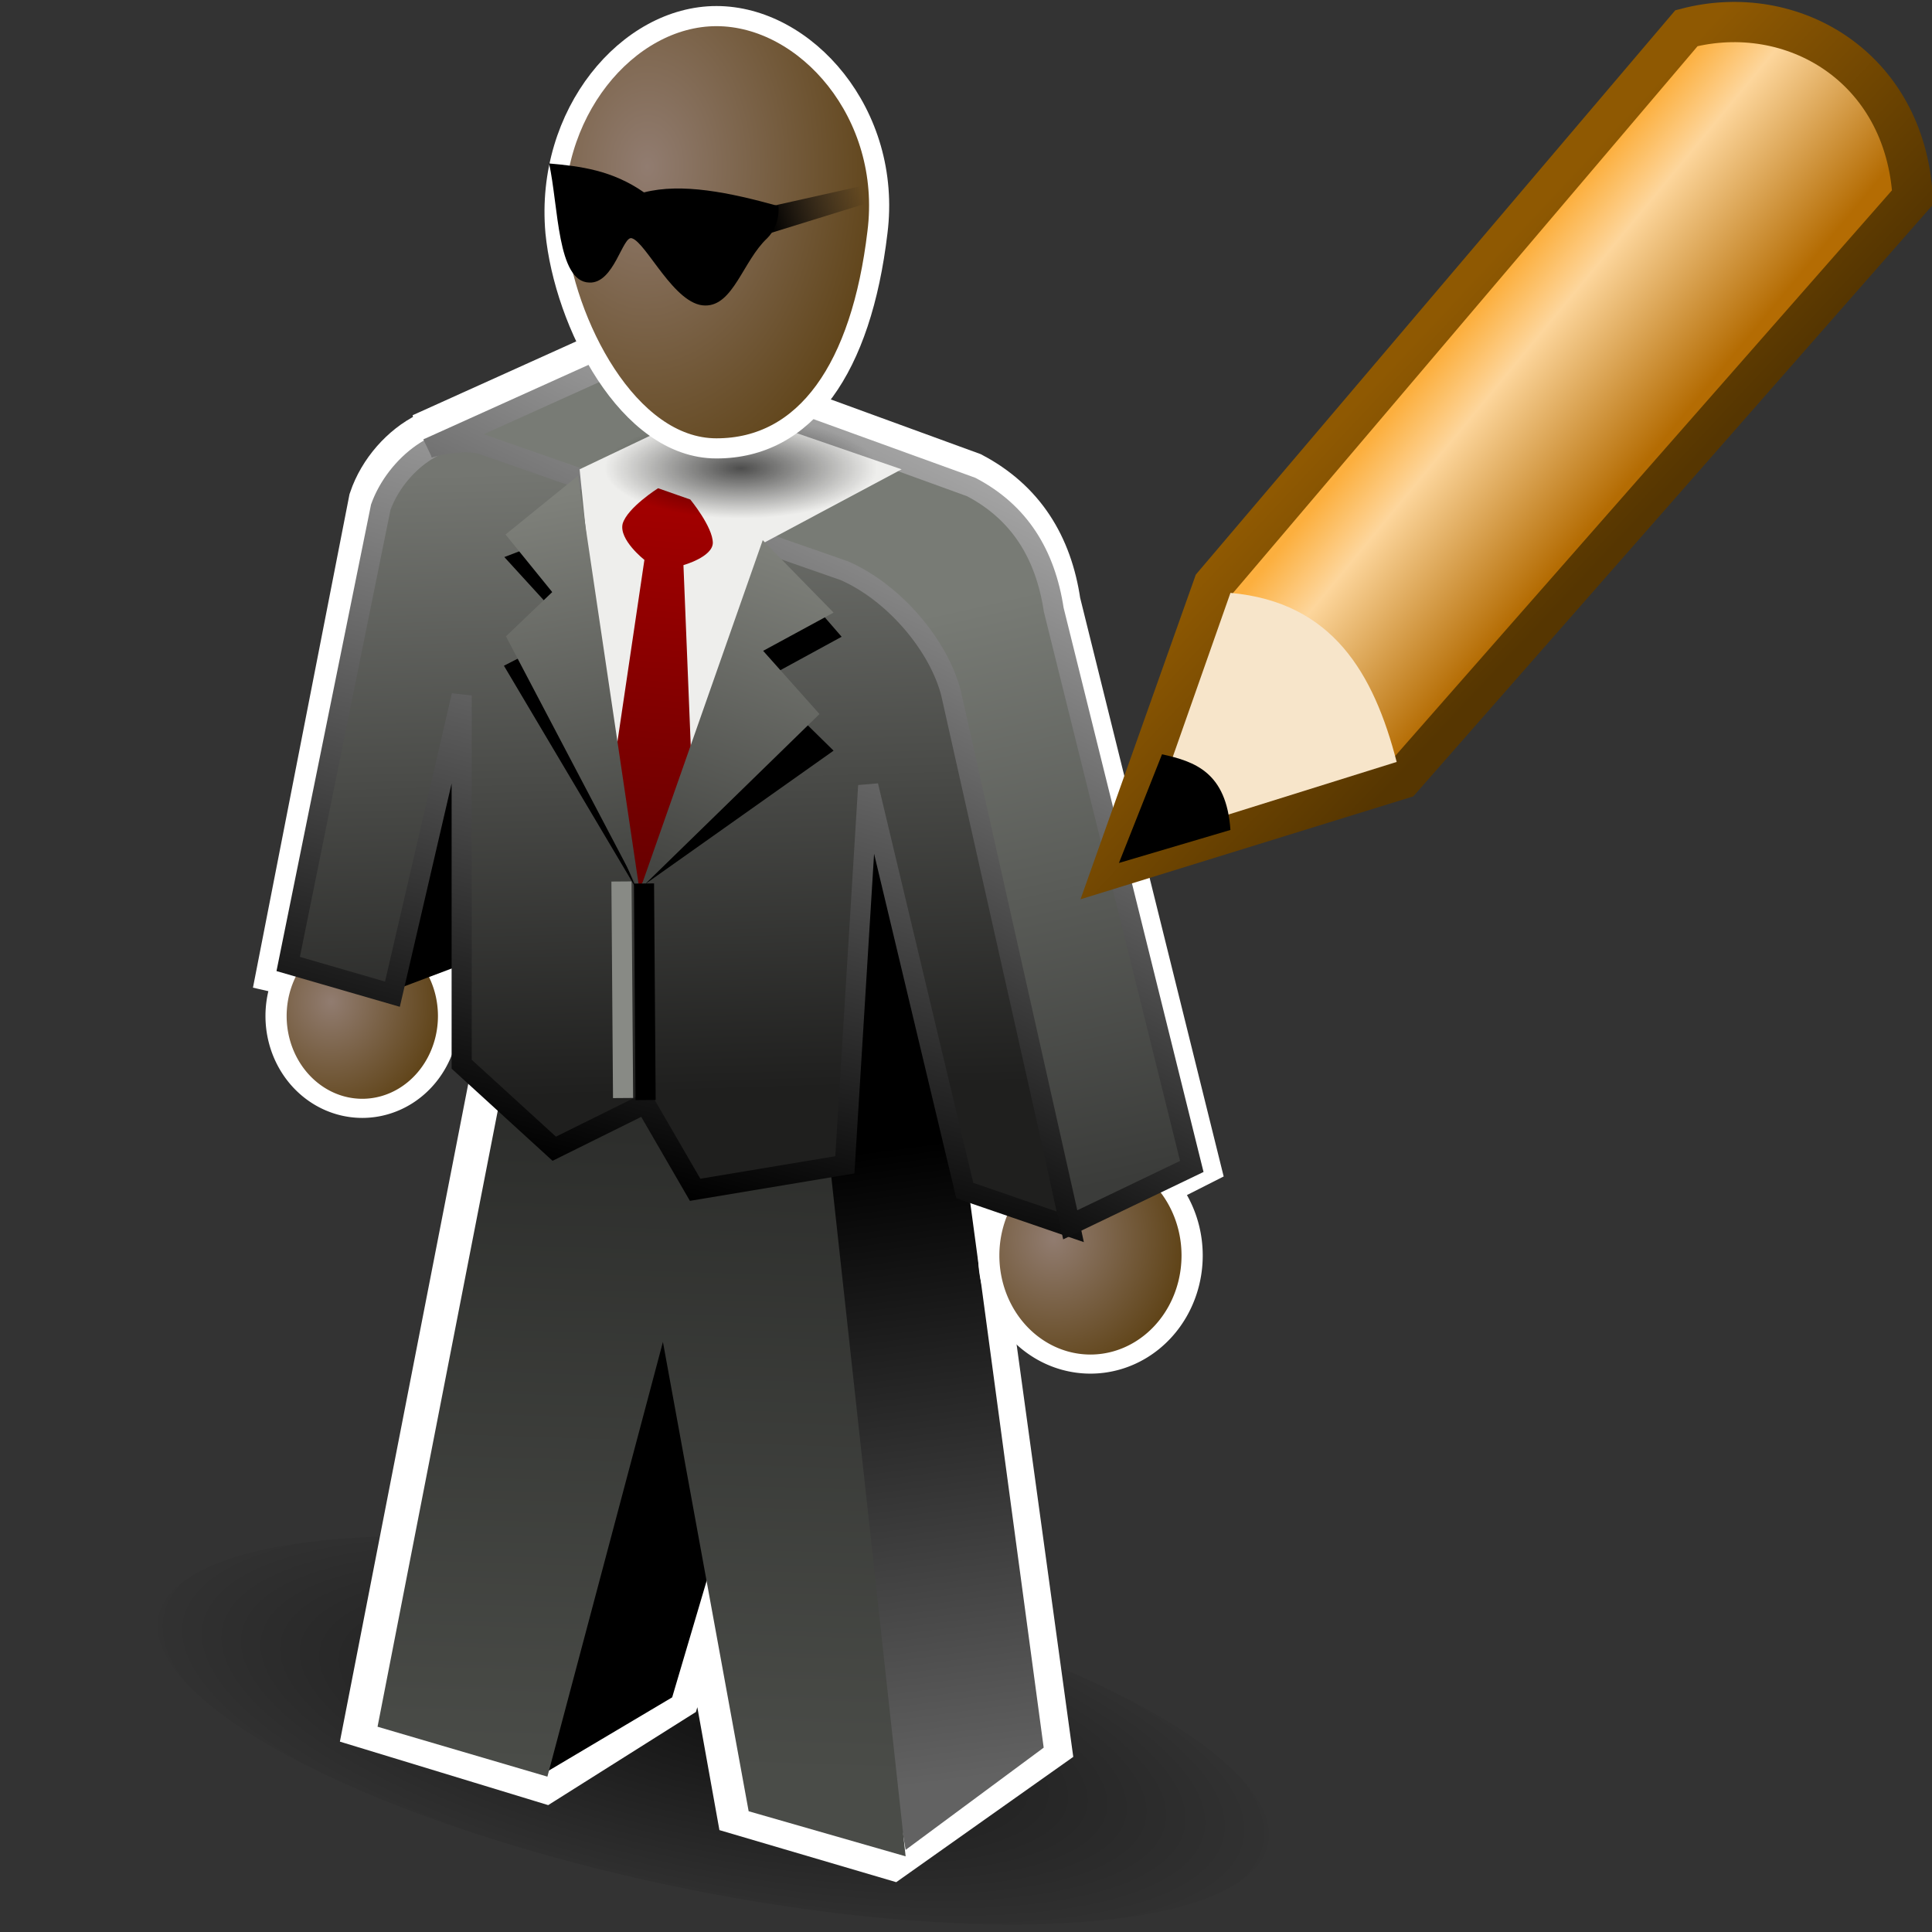 <svg xmlns="http://www.w3.org/2000/svg" width="48" height="48" xmlns:xlink="http://www.w3.org/1999/xlink"><rect width="100%" height="100%" fill="#333333" stroke="none"/><defs><linearGradient id="m"><stop offset="0" stop-color="#fcaf3e"/><stop offset=".283" stop-color="#fdd69c"/><stop offset="1" stop-color="#b46c03"/></linearGradient><linearGradient id="l"><stop offset="0" stop-color="#8f5902"/><stop offset="1" stop-color="#563601"/></linearGradient><linearGradient id="k"><stop offset="0"/><stop offset="1" stop-opacity="0"/></linearGradient><linearGradient id="j"><stop offset="0" stop-color="#2c2d2b"/><stop offset="1" stop-color="#4a4c48"/></linearGradient><linearGradient id="i"><stop offset="0" stop-color="#444542"/><stop offset="1" stop-color="#7f817b"/></linearGradient><linearGradient id="h"><stop offset="0" stop-opacity=".581"/><stop offset="1" stop-opacity="0"/></linearGradient><linearGradient id="g"><stop offset="0" stop-color="#a40000"/><stop offset="1" stop-color="#690000"/></linearGradient><linearGradient id="f"><stop offset="0"/><stop offset="1" stop-color="#b7b7b7"/></linearGradient><linearGradient id="e"><stop offset="0"/><stop offset="1" stop-color="#626262"/></linearGradient><linearGradient id="d"><stop offset="0" stop-color="#747671"/><stop offset="1" stop-color="#1f1f1e"/></linearGradient><linearGradient id="c"><stop offset="0" stop-color="#787b75"/><stop offset="1" stop-color="#3b3c3a"/></linearGradient><linearGradient id="b"><stop offset="0" stop-color="#917c70"/><stop offset="1" stop-color="#5f4317"/></linearGradient><linearGradient id="a"><stop offset="0" stop-opacity=".675"/><stop offset="1" stop-opacity="0"/></linearGradient><radialGradient id="x" cx="23.915" cy="13.579" r="2.955" xlink:href="#a" fx="23.915" fy="13.579" gradientTransform="matrix(1 0 0 .368 0 8.588)" gradientUnits="userSpaceOnUse"/><radialGradient id="q" cx="22.952" cy="6.051" r="6.118" xlink:href="#b" fx="22.952" fy="6.051" gradientTransform="matrix(1.155 .003 -.007 1.39 -3.468 -2.437)" gradientUnits="userSpaceOnUse"/><radialGradient id="r" cx="22.952" cy="6.051" r="6.118" xlink:href="#b" fx="22.952" fy="6.051" gradientTransform="matrix(1.155 .003 -.007 1.39 -3.468 -2.437)" gradientUnits="userSpaceOnUse"/><linearGradient id="u" x1="28.571" x2="31.714" y1="17.179" y2="31.107" xlink:href="#c" gradientUnits="userSpaceOnUse" gradientTransform="matrix(1.039 0 0 1.038 -4.852 -2.984)"/><linearGradient id="s" x1="19.937" x2="20.433" y1="12.735" y2="29.056" xlink:href="#d" gradientUnits="userSpaceOnUse" gradientTransform="matrix(.951 0 0 .952 -3.854 -.471)"/><linearGradient id="o" x1="25.961" x2="28.082" y1="30.423" y2="45.02" xlink:href="#e" gradientUnits="userSpaceOnUse" gradientTransform="matrix(1.168 0 0 1.071 -8.477 -4.042)"/><linearGradient id="v" x1="18.365" x2="27.144" y1="27.298" y2="9.084" xlink:href="#f" gradientUnits="userSpaceOnUse" gradientTransform="matrix(.973 0 0 .974 -4.64 -.48)"/><linearGradient id="w" x1="22.034" x2="21.282" y1="13.102" y2="22.648" xlink:href="#g" gradientUnits="userSpaceOnUse" gradientTransform="matrix(.973 0 0 .974 -4.64 -.48)"/><radialGradient id="n" cx="23.031" cy="42.949" r="17.923" xlink:href="#h" fx="23.031" fy="42.949" gradientTransform="matrix(1 0 0 .301 0 30.017)" gradientUnits="userSpaceOnUse"/><radialGradient id="y" cx="22.619" cy="5.372" r="6.118" xlink:href="#b" gradientUnits="userSpaceOnUse" gradientTransform="matrix(.979 .012 -.016 1.405 -5.976 -3.673)" fx="22.619" fy="5.372"/><linearGradient id="t" x1="9.322" x2="14.512" y1="26.351" y2="6.552" xlink:href="#f" gradientUnits="userSpaceOnUse" gradientTransform="translate(-5.357)"/><linearGradient id="A" x1="21.862" x2="24.758" y1="21.688" y2="13.607" xlink:href="#i" gradientUnits="userSpaceOnUse" gradientTransform="translate(-5.357)"/><linearGradient id="z" x1="20.706" x2="19.026" y1="21.613" y2="12.319" xlink:href="#i" gradientUnits="userSpaceOnUse" gradientTransform="translate(-5.357)"/><linearGradient id="p" x1="21.39" x2="20.875" y1="27.622" y2="43.936" xlink:href="#j" gradientUnits="userSpaceOnUse" gradientTransform="translate(-5.357)"/><linearGradient id="B" x1="24.471" x2="26.82" y1="5.523" y2="4.892" xlink:href="#k" gradientUnits="userSpaceOnUse" gradientTransform="translate(-5.357)"/><linearGradient id="D" x1="34.357" x2="39.857" y1="7.633" y2="12.775" xlink:href="#l" gradientUnits="userSpaceOnUse" gradientTransform="matrix(.948 0 0 .948 3.81 -.107)"/><linearGradient id="C" x1="32.643" x2="37.214" y1="10.704" y2="14.49" xlink:href="#m" gradientUnits="userSpaceOnUse" gradientTransform="matrix(.948 0 0 .948 3.81 -.107)"/></defs><g><path fill="url(#n)" d="M40.2 42.95a17.17 4.65 0 1 1-34.34 0 17.17 4.65 0 1 1 34.34 0z" transform="matrix(.804 .151 0 .875 -.795 1.929)" color="#000" overflow="visible" enable-background="accumulate"/><path stroke="#fff" stroke-width="1.5" d="M15.12 9c-.1 0-.17.02-.24.05L10.56 11c.04 0 .1-.02.15-.03-.57.28-1.08.85-1.3 1.5l-2.25 11.5 2.34.54 2.15-.75.58-1.13.3 3.62-3.22 16.5 4.2 1.28 3.14-1.98.85-2.9 1.03 5.73 3.6 1.06 3.73-2.64-1.9-13.83 2.57.88 3-1.52L26.1 15c-.2-1.37-.85-2.4-2.04-3.03l-8-2.92c-.28-.06-.65-.1-.94-.06z"/><path fill="url(#o)" d="M22.5 45.96L19.55 28.6l4.14-1.8 2.24 16.62z"/><path d="M13.5 44.07l3.2-1.9 2.84-9.6-3.1.76z"/><path fill="url(#p)" d="M12.6 26.4L9.38 42.9l4.22 1.24 2.87-10.8L18.6 45l3.9 1.12-1.9-17.37z"/><path fill="url(#q)" stroke="#fff" stroke-width="1.346" d="M30.46 7.06a5.48 6.5 0 1 1-10.96 0 5.48 6.5 0 1 1 10.96 0z" transform="matrix(.391 0 0 .353 -.766 22.75)" color="#000" stroke-linecap="round" overflow="visible" enable-background="accumulate"/><path d="M9.53 24.7l2.52-8.64.63 5.98-.95 1.83z"/><path fill="url(#r)" stroke="#fff" stroke-width="1.143" d="M30.46 7.06a5.48 6.5 0 1 1-10.96 0 5.48 6.5 0 1 1 10.96 0z" transform="matrix(.461 0 0 .415 15.576 28.263)" color="#000" stroke-linecap="round" overflow="visible" enable-background="accumulate"/><path fill="url(#s)" stroke="url(#t)" stroke-width=".5" d="M7.16 23.95l2.3-11.35c.38-1.05 1.53-1.96 2.48-1.62l9.27 3.1c1.3.4 2.17 1.66 2.5 3.07l2.88 13.33-2.62-.9-2.4-10.06-.58 9.42-3.72.62-1.24-2.14-2.26 1.12-2.3-2.1v-9.16L9.75 24.7z"/><path fill="url(#u)" stroke="url(#v)" stroke-width=".5" d="M10.63 11.14l4.3-1.94c.3-.1.83-.1 1.2 0l8 2.9c1.2.63 1.84 1.67 2.05 3.05l3.43 13.83-3.02 1.45-2.96-13.2c-.3-1.18-1.4-2.5-2.65-3.05l-9.03-3.15c-.38-.1-.98 0-1.3.1z"/><path fill="#eeeeec" d="M15.3 20.5l-.9-8.84 3.36-1.6 4.64 1.6-3.43 1.83-2.24 7.42z"/><path d="M15.82 22.1l-3.3-5.56.78-.4z"/><path fill="url(#w)" d="M16.35 12.13s-.76.48-.88.88c-.1.4.54.9.54.9l-.86 5.8.7 2.37 1.38-1.86-.25-6.18s.72-.2.73-.55c0-.4-.56-1.08-.56-1.08z"/><path fill="url(#x)" d="M26.87 13.58a2.95 1.1 0 1 1-5.9 0 2.95 1.1 0 1 1 5.9 0z" transform="matrix(1.146 0 0 1.144 -9.001 -3.905)" color="#000" overflow="visible" enable-background="accumulate"/><path fill="url(#y)" stroke="#fff" stroke-width=".5" d="M21.8 5.77c-.4 3.37-1.78 5.37-4 5.37-2.2 0-3.78-3.12-4-5.37-.26-2.95 1.8-5.37 4-5.37 2.22 0 4.37 2.43 4 5.37z" color="#000" stroke-linecap="round" overflow="visible" enable-background="accumulate"/><path d="M13.9 15.34l-1.37-1.5.86-.33z" color="#000" overflow="visible" enable-background="accumulate"/><path fill="url(#z)" d="M14.36 11.82l-1.8 1.46 1.16 1.43-1.15 1.1 3.32 6.32z"/><path d="M18.97 13.58l1.94 2.24-1.98 1.08 1.78 1.75-4.66 3.3z"/><path fill="url(#A)" d="M18.95 13.42l1.76 1.8-1.75.95 1.4 1.57-4.45 4.34z"/><path fill="none" stroke="#000" stroke-width=".5" d="M16 21.95l.04 5.38"/><path fill="none" stroke="#888a85" stroke-width=".5" d="M15.44 21.9l.04 5.38"/><path fill="url(#B)" d="M18.73 5.22l2.68-.6.06.45-3.23 1z"/><path d="M13.63 4.06c.8.07 1.58.17 2.37.72.94-.24 2.12 0 3.34.34 0 0 .06.46-.28.8-.6.56-.84 1.68-1.54 1.67-.76 0-1.46-1.56-1.82-1.67-.23-.08-.44 1.13-1.06 1.1-.8-.02-.76-1.88-1-2.97z"/><path fill="url(#C)" stroke="url(#D)" d="M27.65 21.57l2.5-7.04L41.9.7c2.62-.68 5.43.95 5.62 4.2L34.83 19.35z"/><path fill="#f7e5ca" d="M28.4 20.9l2.17-6.17c2.54.23 3.56 2 4.13 4.2z"/><path d="M27.8 21.44l1.07-2.7c.82.18 1.6.45 1.7 1.88z"/></g></svg>